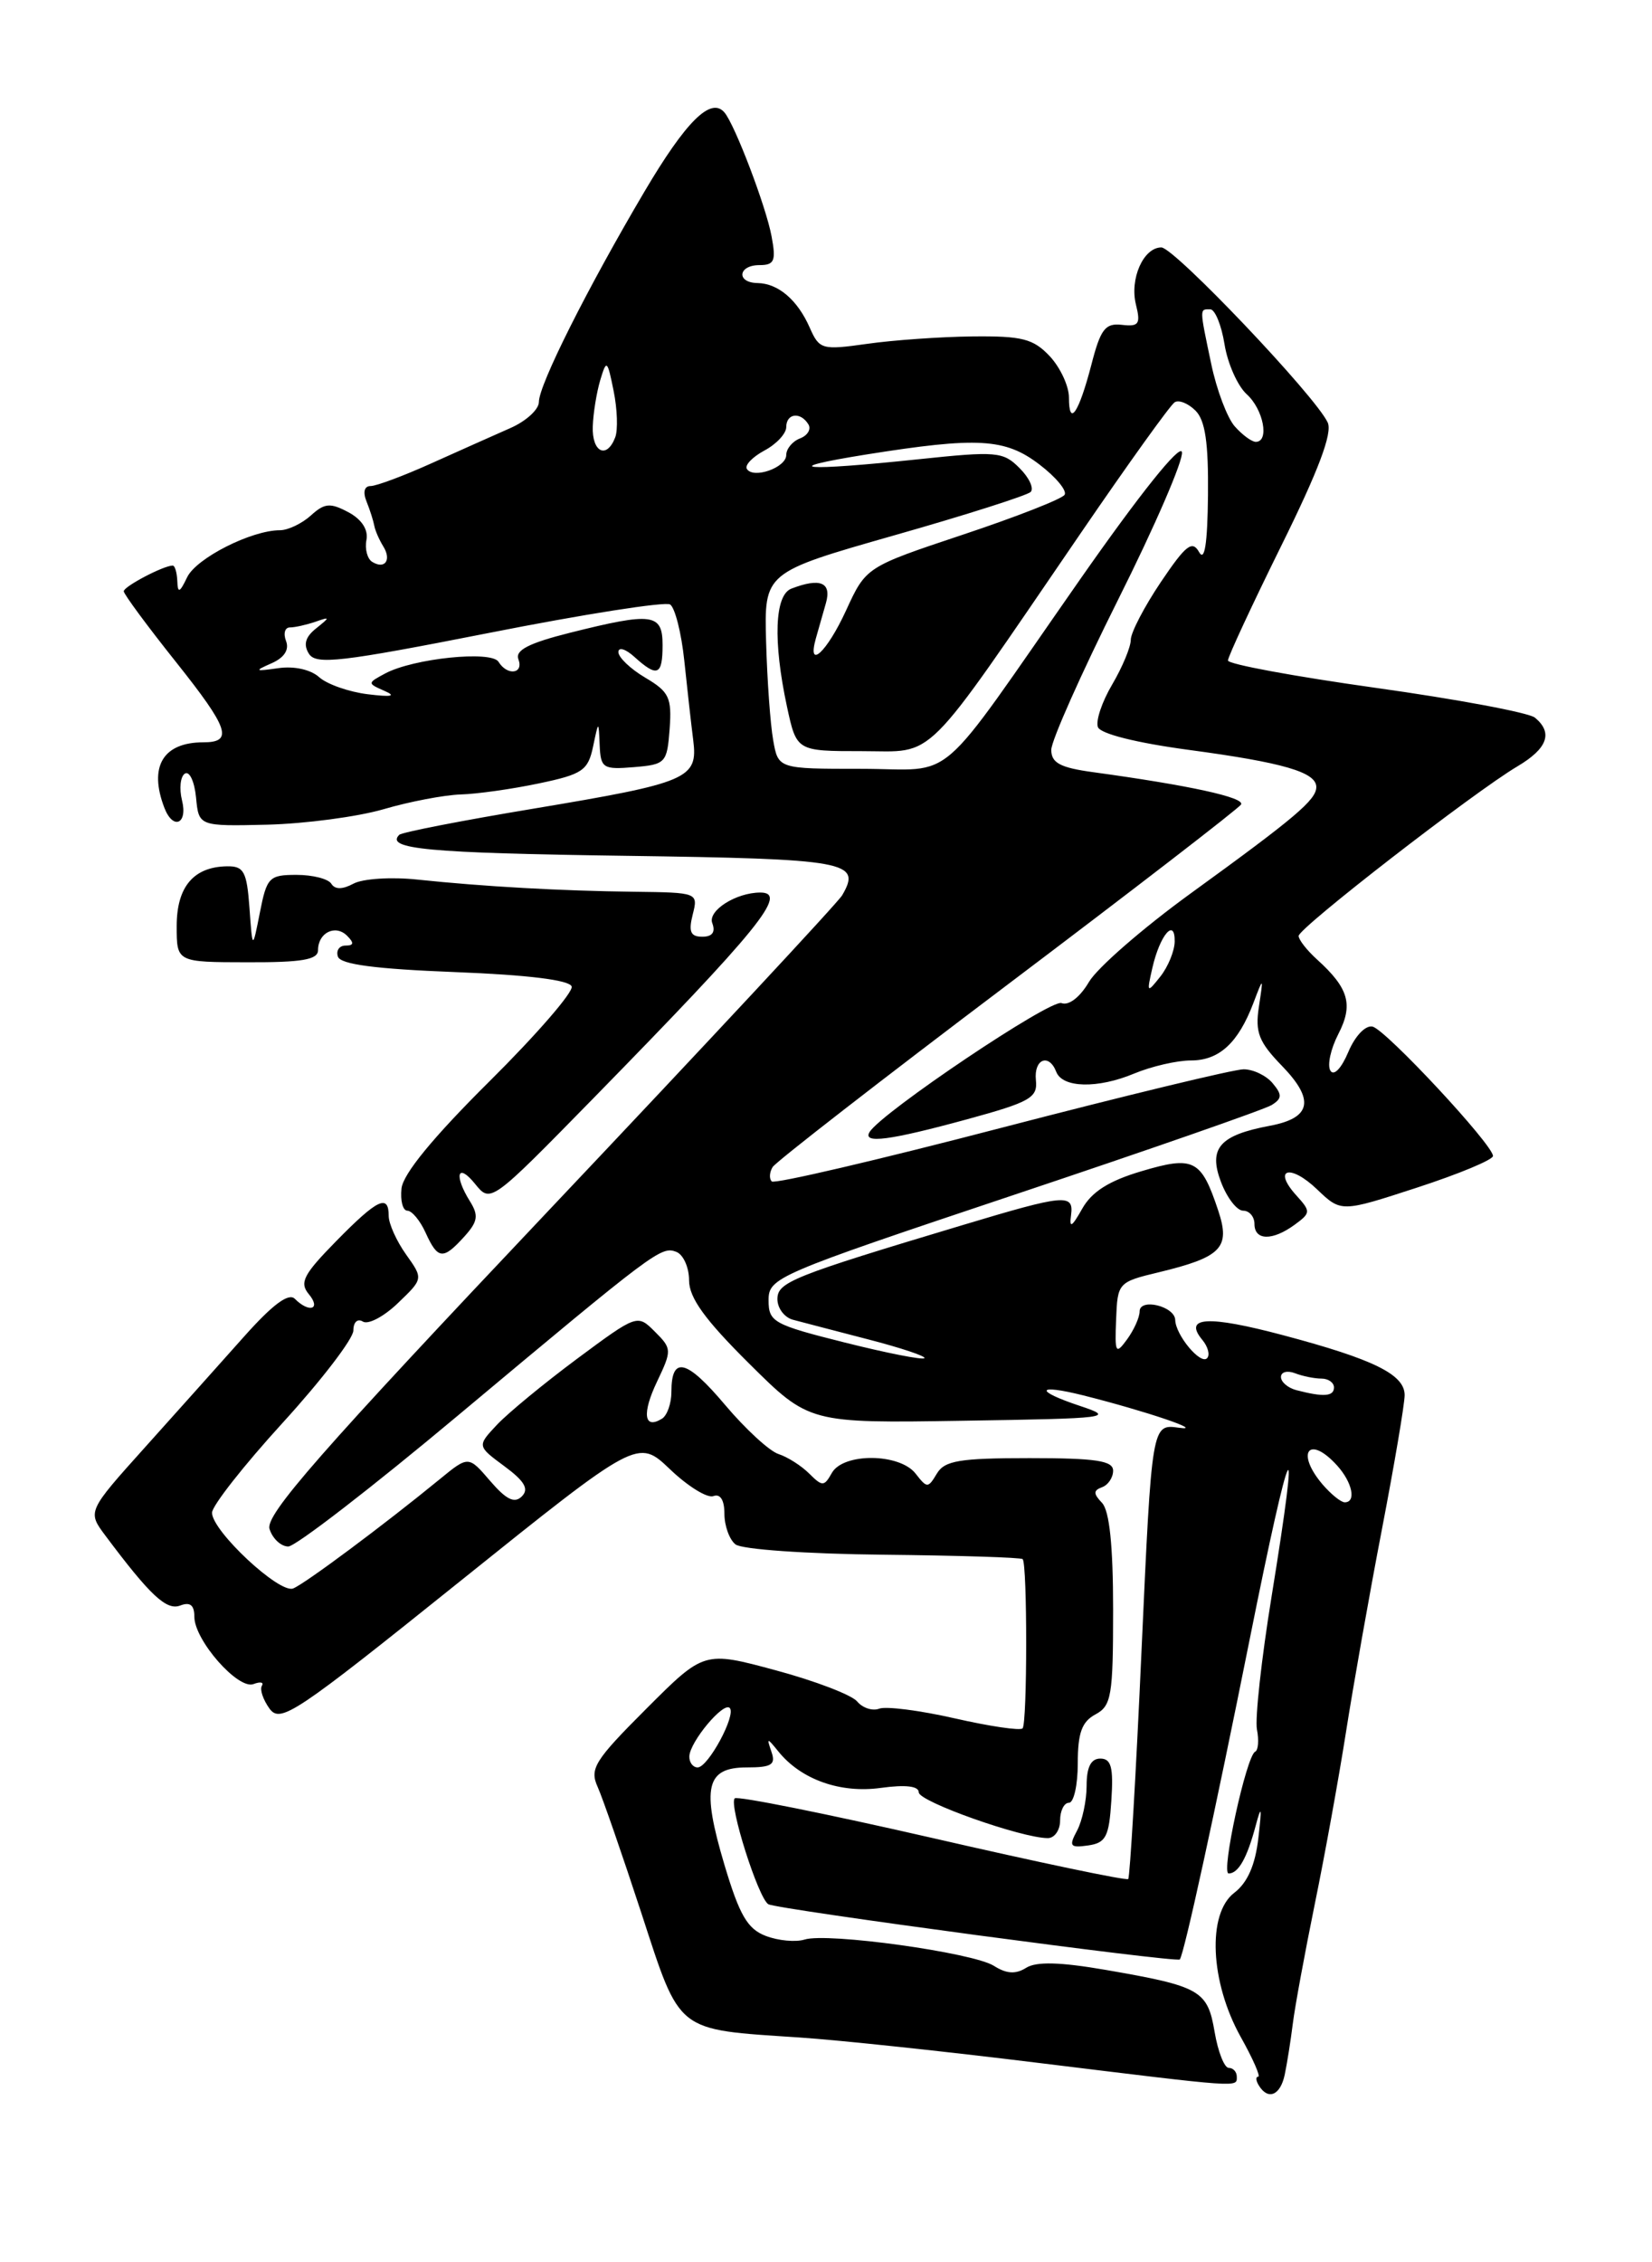 <?xml version="1.0" encoding="UTF-8" standalone="no"?>
<!DOCTYPE svg PUBLIC "-//W3C//DTD SVG 1.1//EN" "http://www.w3.org/Graphics/SVG/1.1/DTD/svg11.dtd" >
<svg xmlns="http://www.w3.org/2000/svg" xmlns:xlink="http://www.w3.org/1999/xlink" version="1.1" viewBox="0 0 187 256">
 <g >
 <path fill="currentColor"
d=" M 145.43 234.75 C 145.69 233.51 146.10 230.93 146.34 229.00 C 146.58 227.07 147.70 221.00 148.82 215.50 C 149.95 210.00 151.54 201.22 152.36 196.00 C 153.18 190.78 155.00 180.47 156.42 173.10 C 157.84 165.72 159.00 158.87 159.00 157.87 C 159.00 155.54 155.52 153.82 145.24 151.09 C 136.74 148.83 133.92 148.99 136.09 151.61 C 136.75 152.40 136.99 153.34 136.63 153.70 C 135.88 154.45 133.08 151.07 133.03 149.37 C 132.99 147.81 129.00 146.85 129.00 148.40 C 129.00 149.07 128.36 150.49 127.59 151.55 C 126.29 153.33 126.18 153.14 126.34 149.29 C 126.50 145.16 126.57 145.07 131.17 143.97 C 138.28 142.25 139.30 141.20 137.90 136.99 C 135.97 131.19 135.14 130.77 129.22 132.53 C 125.53 133.62 123.58 134.86 122.50 136.78 C 121.32 138.87 121.03 139.04 121.24 137.50 C 121.56 135.05 120.58 135.14 109.00 138.62 C 89.63 144.43 88.00 145.09 88.00 147.01 C 88.00 148.03 88.79 149.08 89.75 149.34 C 90.71 149.60 94.54 150.59 98.26 151.56 C 101.98 152.52 104.85 153.48 104.64 153.69 C 104.43 153.91 100.37 153.11 95.63 151.92 C 87.53 149.89 87.00 149.59 87.00 147.13 C 87.00 144.58 87.82 144.23 114.75 135.22 C 130.01 130.12 143.15 125.54 143.94 125.05 C 145.13 124.31 145.15 123.88 144.06 122.58 C 143.34 121.71 141.86 121.00 140.77 121.00 C 139.69 121.00 127.35 123.98 113.36 127.62 C 99.36 131.27 87.67 134.00 87.36 133.69 C 87.05 133.38 87.10 132.65 87.46 132.06 C 87.83 131.47 99.79 122.18 114.04 111.43 C 128.30 100.67 140.19 91.50 140.48 91.04 C 140.96 90.25 134.63 88.87 123.75 87.38 C 120.00 86.87 119.00 86.33 119.00 84.85 C 119.00 83.82 122.40 76.19 126.55 67.89 C 130.71 59.59 133.97 52.06 133.79 51.16 C 133.60 50.17 129.01 55.91 122.30 65.51 C 105.53 89.52 108.45 87.00 97.47 87.00 C 88.09 87.00 88.09 87.00 87.52 83.75 C 87.20 81.96 86.84 76.96 86.72 72.64 C 86.50 64.78 86.50 64.78 101.22 60.58 C 109.32 58.28 116.27 56.06 116.67 55.67 C 117.06 55.27 116.50 54.05 115.40 52.96 C 113.55 51.10 112.79 51.04 103.96 51.97 C 90.88 53.35 87.79 53.08 98.00 51.44 C 110.69 49.42 113.78 49.59 117.67 52.57 C 119.52 53.98 120.80 55.52 120.51 55.99 C 120.22 56.46 115.04 58.49 109.00 60.50 C 98.03 64.16 98.03 64.16 95.77 69.08 C 93.61 73.79 91.33 75.90 92.35 72.25 C 92.62 71.29 93.13 69.49 93.49 68.25 C 94.16 65.90 92.85 65.35 89.58 66.61 C 87.69 67.33 87.49 72.54 89.08 79.95 C 90.17 85.00 90.17 85.00 97.55 85.00 C 106.06 85.00 104.16 86.89 122.37 60.28 C 127.72 52.46 132.49 45.81 132.97 45.52 C 133.45 45.22 134.51 45.65 135.33 46.47 C 136.43 47.57 136.80 50.12 136.74 56.05 C 136.68 61.56 136.36 63.60 135.73 62.47 C 134.96 61.10 134.23 61.67 131.40 65.87 C 129.53 68.65 128.00 71.59 128.00 72.40 C 128.00 73.22 127.05 75.49 125.90 77.45 C 124.74 79.41 124.01 81.58 124.28 82.28 C 124.57 83.04 128.65 84.06 134.52 84.85 C 145.27 86.29 149.00 87.38 149.00 89.06 C 149.00 90.51 146.62 92.52 134.75 101.12 C 129.39 105.01 124.22 109.50 123.27 111.11 C 122.24 112.86 120.98 113.82 120.16 113.51 C 118.92 113.03 99.83 125.86 98.44 128.09 C 97.59 129.46 100.67 129.06 109.50 126.65 C 116.63 124.70 117.47 124.22 117.26 122.23 C 117.01 119.85 118.73 119.14 119.56 121.28 C 120.26 123.12 124.26 123.21 128.39 121.48 C 130.34 120.67 133.23 120.00 134.81 120.00 C 138.01 120.00 140.16 118.02 141.88 113.50 C 143.02 110.50 143.02 110.50 142.50 113.94 C 142.06 116.82 142.49 117.91 145.12 120.62 C 148.85 124.47 148.44 126.51 143.75 127.39 C 138.05 128.46 136.76 129.93 138.21 133.75 C 138.89 135.54 140.01 137.00 140.72 137.00 C 141.42 137.00 142.00 137.68 142.00 138.50 C 142.00 140.39 144.03 140.43 146.55 138.59 C 148.38 137.25 148.39 137.09 146.73 135.26 C 144.01 132.25 146.04 131.67 149.08 134.58 C 151.81 137.19 151.81 137.19 160.40 134.39 C 165.13 132.85 169.00 131.24 169.00 130.81 C 169.00 129.54 156.88 116.53 155.37 116.17 C 154.57 115.99 153.39 117.22 152.62 119.05 C 151.84 120.90 150.99 121.79 150.60 121.16 C 150.22 120.55 150.63 118.69 151.49 117.02 C 153.21 113.69 152.68 111.83 149.09 108.58 C 147.94 107.54 147.00 106.34 147.00 105.91 C 147.00 105.01 166.83 89.65 171.75 86.73 C 175.18 84.70 175.82 82.92 173.75 81.21 C 173.06 80.64 164.96 79.13 155.75 77.84 C 146.54 76.55 139.00 75.16 139.00 74.74 C 139.00 74.32 141.72 68.47 145.04 61.75 C 149.25 53.24 150.85 48.99 150.29 47.81 C 148.91 44.82 132.91 28.00 131.46 28.00 C 129.43 28.00 127.85 31.56 128.59 34.49 C 129.13 36.67 128.91 36.98 127.00 36.76 C 125.11 36.54 124.58 37.23 123.54 41.27 C 122.11 46.76 121.00 48.39 121.00 44.98 C 121.00 43.69 120.02 41.59 118.83 40.31 C 116.96 38.33 115.71 38.01 110.08 38.07 C 106.46 38.11 101.09 38.49 98.15 38.91 C 93.04 39.63 92.75 39.55 91.66 37.08 C 90.28 33.94 88.09 32.07 85.75 32.03 C 83.32 31.99 83.54 30.00 85.97 30.00 C 87.66 30.00 87.86 29.52 87.34 26.75 C 86.72 23.39 83.18 14.09 82.00 12.72 C 80.47 10.93 77.65 13.72 72.95 21.68 C 66.46 32.67 61.00 43.55 61.00 45.49 C 61.00 46.34 59.54 47.67 57.75 48.45 C 55.96 49.24 51.94 51.03 48.81 52.44 C 45.68 53.85 42.60 55.00 41.95 55.00 C 41.24 55.00 41.06 55.68 41.49 56.75 C 41.88 57.71 42.27 58.95 42.37 59.50 C 42.47 60.05 42.93 61.09 43.38 61.82 C 44.35 63.37 43.57 64.47 42.13 63.58 C 41.58 63.24 41.28 62.12 41.48 61.10 C 41.70 59.94 40.95 58.77 39.43 57.96 C 37.38 56.87 36.74 56.92 35.18 58.34 C 34.17 59.25 32.60 60.00 31.69 60.00 C 28.47 60.00 22.24 63.15 21.19 65.31 C 20.34 67.09 20.12 67.17 20.07 65.75 C 20.03 64.79 19.80 64.00 19.55 64.00 C 18.51 64.00 14.00 66.37 14.01 66.91 C 14.01 67.23 16.68 70.85 19.95 74.95 C 25.91 82.44 26.44 84.00 23.02 84.00 C 18.45 84.00 16.81 86.75 18.61 91.42 C 19.59 93.97 21.28 93.25 20.60 90.56 C 20.27 89.22 20.42 87.86 20.93 87.54 C 21.45 87.22 22.01 88.43 22.19 90.23 C 22.50 93.50 22.50 93.50 30.27 93.32 C 34.54 93.21 40.46 92.43 43.42 91.57 C 46.38 90.70 50.31 89.96 52.15 89.90 C 53.99 89.85 57.97 89.29 61.00 88.65 C 65.93 87.62 66.56 87.19 67.13 84.50 C 67.76 81.50 67.76 81.50 67.88 84.31 C 67.99 86.93 68.26 87.10 71.75 86.81 C 75.35 86.51 75.51 86.34 75.80 82.49 C 76.06 78.94 75.74 78.28 73.05 76.69 C 71.37 75.70 70.00 74.39 70.00 73.79 C 70.00 73.18 70.82 73.43 71.83 74.35 C 74.41 76.68 75.00 76.43 75.00 73.00 C 75.00 69.41 73.87 69.26 64.53 71.60 C 59.87 72.77 58.29 73.58 58.68 74.60 C 59.31 76.26 57.42 76.50 56.43 74.89 C 55.63 73.59 46.80 74.50 43.60 76.21 C 41.57 77.30 41.57 77.32 43.52 78.18 C 44.90 78.78 44.33 78.89 41.63 78.56 C 39.50 78.30 37.02 77.43 36.13 76.63 C 35.16 75.76 33.28 75.35 31.50 75.61 C 28.83 75.99 28.75 75.93 30.73 75.06 C 32.17 74.43 32.76 73.53 32.38 72.54 C 32.05 71.69 32.25 71.00 32.81 71.00 C 33.38 71.00 34.66 70.71 35.67 70.37 C 37.39 69.77 37.39 69.82 35.77 71.12 C 34.56 72.08 34.32 72.95 34.97 73.98 C 35.77 75.25 38.54 74.93 55.36 71.62 C 66.07 69.50 75.29 68.06 75.85 68.40 C 76.40 68.75 77.13 71.61 77.46 74.77 C 77.79 77.92 78.24 81.96 78.47 83.75 C 79.02 88.12 77.97 88.57 60.37 91.51 C 52.31 92.85 45.48 94.18 45.19 94.47 C 43.59 96.08 48.49 96.53 70.65 96.84 C 96.00 97.20 97.56 97.48 95.33 101.31 C 94.88 102.10 79.96 118.11 62.19 136.89 C 36.20 164.36 30.00 171.43 30.51 173.02 C 30.85 174.11 31.81 175.00 32.63 175.00 C 33.45 175.00 42.08 168.34 51.81 160.20 C 74.20 141.48 74.83 141.00 76.56 141.66 C 77.35 141.97 78.00 143.42 78.00 144.88 C 78.00 146.85 79.78 149.32 84.80 154.30 C 91.60 161.05 91.60 161.05 109.05 160.77 C 125.60 160.51 126.28 160.43 122.24 159.09 C 117.04 157.36 117.29 156.57 122.62 157.90 C 129.63 159.66 136.56 162.00 133.44 161.56 C 130.38 161.13 130.38 161.13 129.22 186.70 C 128.59 200.76 127.90 212.43 127.71 212.63 C 127.51 212.83 117.52 210.74 105.52 207.98 C 93.51 205.23 83.46 203.21 83.17 203.50 C 82.47 204.19 85.83 214.78 86.97 215.48 C 87.89 216.05 133.24 222.13 133.55 221.73 C 134.05 221.07 137.55 205.02 141.46 185.50 C 146.16 162.03 147.33 159.76 143.93 180.71 C 142.79 187.72 142.05 194.47 142.28 195.70 C 142.52 196.92 142.43 198.06 142.08 198.22 C 141.09 198.67 138.18 212.00 139.08 212.00 C 140.18 212.00 141.16 210.26 142.14 206.59 C 142.79 204.16 142.85 204.46 142.44 208.00 C 142.09 211.05 141.21 213.05 139.71 214.19 C 136.63 216.55 136.98 224.28 140.44 230.49 C 141.83 232.97 142.72 235.00 142.42 235.00 C 142.12 235.00 142.16 235.45 142.50 236.00 C 143.55 237.70 144.94 237.11 145.43 234.75 Z  M 140.00 235.00 C 140.00 234.45 139.59 234.00 139.09 234.00 C 138.59 234.00 137.87 232.17 137.49 229.93 C 136.69 225.22 135.89 224.77 125.15 222.91 C 119.99 222.02 117.30 221.95 116.15 222.68 C 114.97 223.42 113.93 223.36 112.50 222.45 C 110.12 220.95 93.64 218.66 91.07 219.48 C 90.07 219.79 88.10 219.61 86.69 219.07 C 84.61 218.28 83.71 216.73 82.00 211.01 C 79.39 202.24 79.91 200.00 84.54 200.00 C 87.34 200.00 87.83 199.69 87.33 198.25 C 86.77 196.61 86.82 196.60 88.12 198.21 C 90.68 201.37 95.11 202.95 99.69 202.32 C 102.51 201.93 104.00 202.11 104.00 202.82 C 104.00 203.87 115.66 208.00 118.61 208.00 C 119.37 208.00 120.00 207.10 120.00 206.00 C 120.00 204.90 120.45 204.00 121.00 204.00 C 121.55 204.00 122.00 201.99 122.00 199.54 C 122.00 196.09 122.46 194.83 124.00 194.00 C 125.81 193.03 126.00 191.91 126.00 182.16 C 126.00 174.93 125.59 170.97 124.75 170.07 C 123.75 169.02 123.75 168.66 124.75 168.29 C 125.44 168.04 126.00 167.20 126.00 166.42 C 126.00 165.29 124.04 165.00 116.55 165.00 C 108.62 165.00 106.93 165.28 106.05 166.75 C 105.05 168.42 104.94 168.42 103.64 166.75 C 101.83 164.43 95.45 164.38 94.16 166.68 C 93.29 168.23 93.09 168.23 91.60 166.75 C 90.71 165.86 89.15 164.87 88.13 164.54 C 87.11 164.22 84.38 161.71 82.06 158.96 C 77.71 153.80 76.00 153.39 76.00 157.50 C 76.00 158.81 75.52 160.18 74.93 160.54 C 72.89 161.80 72.65 159.95 74.38 156.33 C 76.06 152.80 76.06 152.61 74.13 150.69 C 72.15 148.71 72.13 148.71 65.32 153.76 C 61.57 156.55 57.49 159.91 56.25 161.23 C 54.00 163.63 54.00 163.63 57.10 165.92 C 59.39 167.61 59.90 168.50 59.07 169.33 C 58.24 170.16 57.31 169.70 55.49 167.59 C 53.03 164.72 53.03 164.72 49.76 167.40 C 43.51 172.52 34.49 179.24 33.18 179.75 C 31.62 180.36 24.00 173.24 24.00 171.18 C 24.00 170.40 27.60 165.82 32.00 161.00 C 36.40 156.18 40.00 151.48 40.00 150.56 C 40.00 149.61 40.47 149.17 41.08 149.55 C 41.68 149.92 43.46 148.98 45.04 147.46 C 47.92 144.70 47.92 144.70 45.96 141.95 C 44.88 140.43 44.00 138.47 44.00 137.60 C 44.00 135.07 42.73 135.68 38.05 140.45 C 34.34 144.23 33.87 145.14 34.96 146.45 C 36.38 148.16 35.01 148.61 33.37 146.97 C 32.67 146.27 30.86 147.62 27.65 151.22 C 25.06 154.13 20.01 159.77 16.42 163.77 C 9.89 171.04 9.89 171.04 11.93 173.77 C 17.02 180.57 18.85 182.27 20.40 181.68 C 21.52 181.25 22.00 181.63 22.00 182.95 C 22.00 185.60 26.95 191.23 28.69 190.57 C 29.47 190.27 29.90 190.36 29.64 190.77 C 29.39 191.18 29.78 192.34 30.51 193.35 C 31.75 195.03 33.38 193.94 52.02 178.98 C 72.20 162.79 72.20 162.79 75.85 166.27 C 77.86 168.19 80.06 169.55 80.75 169.30 C 81.54 169.00 82.00 169.75 82.00 171.29 C 82.00 172.65 82.56 174.21 83.25 174.76 C 83.95 175.33 91.32 175.84 99.96 175.93 C 108.47 176.02 115.58 176.24 115.76 176.43 C 116.30 176.97 116.29 195.04 115.75 195.58 C 115.48 195.86 112.03 195.35 108.08 194.45 C 104.14 193.55 100.29 193.06 99.53 193.35 C 98.77 193.64 97.65 193.28 97.03 192.54 C 96.42 191.80 92.27 190.21 87.81 189.01 C 79.70 186.82 79.70 186.82 73.16 193.36 C 67.30 199.22 66.72 200.15 67.65 202.20 C 68.22 203.47 70.44 209.88 72.59 216.45 C 77.07 230.16 76.39 229.62 90.50 230.56 C 94.90 230.85 107.05 232.14 117.50 233.43 C 140.67 236.27 140.00 236.23 140.00 235.00 Z  M 125.80 203.75 C 126.05 199.99 125.79 199.00 124.55 199.00 C 123.49 199.00 123.00 199.96 123.00 202.07 C 123.00 203.75 122.51 206.04 121.92 207.15 C 120.97 208.92 121.12 209.12 123.17 208.83 C 125.18 208.54 125.54 207.85 125.80 203.75 Z  M 52.55 139.94 C 54.08 138.25 54.20 137.55 53.21 135.96 C 51.35 132.99 51.78 131.50 53.77 133.96 C 55.54 136.15 55.54 136.15 67.12 124.33 C 85.98 105.06 89.27 101.00 86.07 101.00 C 83.31 101.00 80.08 103.06 80.63 104.47 C 81.01 105.48 80.63 106.00 79.50 106.00 C 78.17 106.00 77.92 105.44 78.41 103.50 C 79.04 101.01 79.01 101.00 71.77 100.91 C 63.44 100.81 54.84 100.33 47.21 99.53 C 44.30 99.22 41.06 99.43 40.02 99.99 C 38.75 100.67 37.92 100.67 37.50 100.00 C 37.16 99.45 35.39 99.00 33.57 99.00 C 30.47 99.00 30.20 99.27 29.42 103.25 C 28.58 107.50 28.58 107.50 28.24 102.75 C 27.94 98.62 27.60 98.00 25.70 98.03 C 21.91 98.09 20.00 100.35 20.00 104.80 C 20.00 108.88 20.00 108.88 28.00 108.89 C 34.19 108.91 36.00 108.60 36.00 107.52 C 36.00 105.54 37.97 104.57 39.29 105.89 C 40.10 106.70 40.06 107.00 39.12 107.00 C 38.41 107.00 38.02 107.56 38.25 108.25 C 38.54 109.13 42.49 109.65 51.50 110.00 C 59.75 110.32 64.47 110.90 64.71 111.63 C 64.92 112.25 60.73 117.08 55.41 122.36 C 49.06 128.66 45.63 132.83 45.45 134.48 C 45.30 135.87 45.60 137.00 46.11 137.00 C 46.62 137.00 47.56 138.12 48.18 139.50 C 49.56 142.53 50.15 142.59 52.55 139.94 Z  M 149.72 167.99 C 146.62 164.36 148.16 162.31 151.35 165.83 C 153.08 167.74 153.55 170.00 152.22 170.00 C 151.79 170.00 150.67 169.09 149.72 167.99 Z  M 146.75 157.31 C 145.79 157.06 145.00 156.39 145.00 155.82 C 145.00 155.25 145.71 155.06 146.58 155.39 C 147.45 155.73 148.80 156.00 149.58 156.00 C 150.36 156.00 151.00 156.45 151.00 157.00 C 151.00 158.03 149.82 158.11 146.75 157.31 Z  M 130.45 109.50 C 131.30 105.80 133.01 103.80 132.97 106.55 C 132.95 107.62 132.22 109.40 131.35 110.50 C 129.83 112.42 129.79 112.38 130.45 109.50 Z  M 84.54 53.06 C 84.28 52.64 85.18 51.71 86.53 50.98 C 87.89 50.26 89.00 49.06 89.00 48.33 C 89.00 46.77 90.61 46.56 91.50 48.01 C 91.85 48.56 91.42 49.28 90.56 49.61 C 89.70 49.94 89.00 50.79 89.00 51.49 C 89.00 52.92 85.26 54.23 84.54 53.06 Z  M 67.10 48.25 C 67.15 46.74 67.54 44.38 67.95 43.00 C 68.66 40.64 68.75 40.71 69.46 44.24 C 69.88 46.30 69.96 48.66 69.64 49.49 C 68.68 52.00 66.99 51.18 67.10 48.25 Z  M 139.77 48.25 C 138.92 47.29 137.72 44.12 137.11 41.20 C 135.76 34.78 135.77 35.00 136.99 35.00 C 137.53 35.00 138.26 36.78 138.61 38.95 C 138.96 41.13 140.09 43.67 141.12 44.61 C 143.02 46.32 143.72 50.00 142.15 50.00 C 141.69 50.00 140.62 49.21 139.77 48.25 Z  M 78.03 198.75 C 78.08 197.12 81.88 192.55 82.60 193.27 C 83.37 194.04 80.16 200.00 78.97 200.00 C 78.44 200.00 78.01 199.44 78.03 198.75 Z "/>
</g>
</svg>